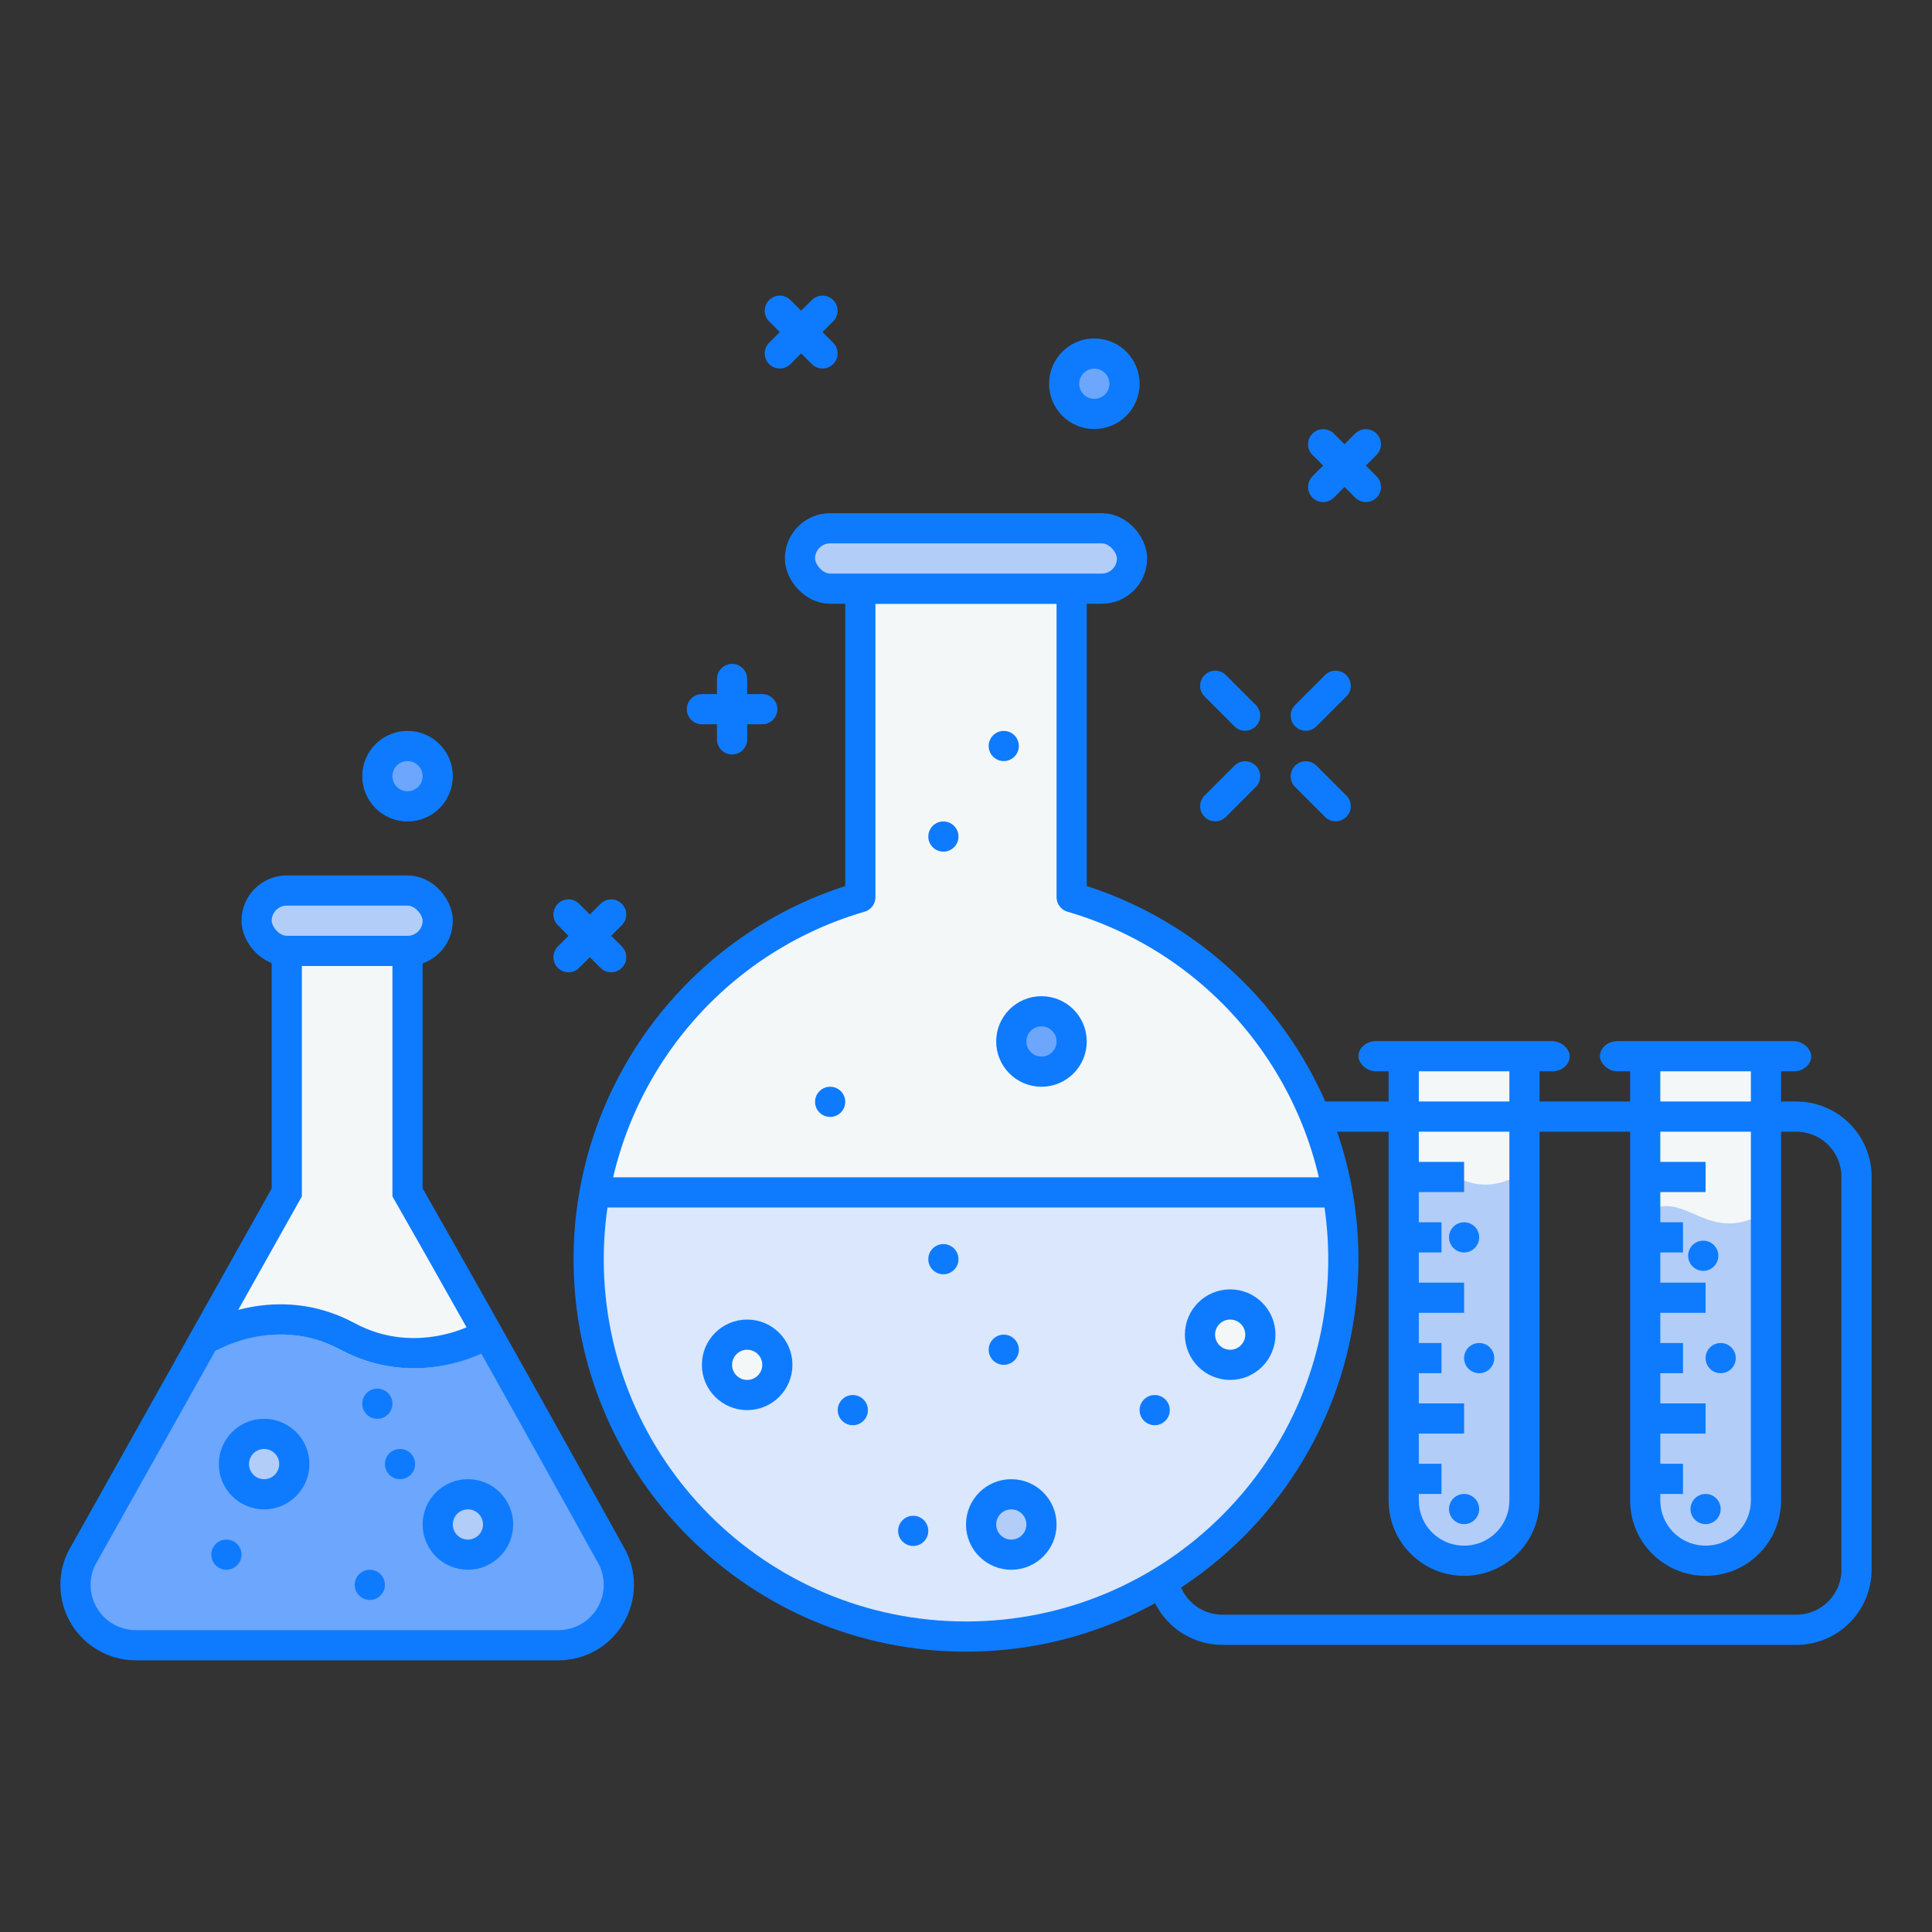 <svg xmlns="http://www.w3.org/2000/svg" width="64" height="64" viewBox="0 0 64 64"><rect x="0" y="0" width="64" height="64" fill="#333333" stroke="none"/><g transform="translate(-583 -1777.873)"><path fill="#f4f7f8" d="m 629.5,1813.132 0,14.442 c 0,1.108 0.892,2 2,2 1.108,0 2,-0.892 2,-2 l 0,-14.442"/><path fill="#b2cdf8" d="m 629.5,1816.702 0,10.873 c 0,1.108 0.892,2 2,2 1.108,0 2,-0.892 2,-2 l 0,-10.872 c -1.955,1.129 -2.267,-0.465 -4,-4e-4 z"/><path fill="#f4f7f8" d="m 637.5,1813.132 0,14.442 c 0,1.108 0.892,2 2,2 1.108,0 2,-0.892 2,-2 l 0,-14.442"/><circle style="isolation:auto;mix-blend-mode:normal" cx="619.251" cy="1790.585" r="1" fill="#6ca6fd" color="#000" overflow="visible"/><circle cx="596.5" cy="1803.585" r="1" fill="#6ca6fd" color="#000" overflow="visible" style="isolation:auto;mix-blend-mode:normal"/><path fill="#f4f7f8" d="m 603.232,1829.373 c 0.357,0.619 0.357,1.381 0,2 -0.357,0.619 -1.018,1 -1.732,1 l 0,0 -14,0 0,0 c -0.715,0 -1.375,-0.381 -1.732,-1 -0.357,-0.619 -0.357,-1.381 0,-2 l 0.005,0 6.727,-12 0,-8 4,0 0,8 c 2.667,4.667 6.73,12 6.73,12 z"/><path fill="#6ca6fd" d="m 592.072,833.717 c -1.071,0.052 -1.816,0.492 -1.816,0.492 -0.2,0.13 -0.464,0.101 -0.631,-0.07 l -3.852,6.871 -0.006,0 c -0.357,0.619 -0.357,1.381 0,2 0.357,0.619 1.018,1 1.732,1 l 14,0 c 0.715,0 1.375,-0.381 1.732,-1 0.357,-0.619 0.357,-1.381 0,-2 l -0.002,0 c 0,0 -1.848,-3.318 -3.857,-6.9 -0.037,0.04 -0.08,0.073 -0.127,0.1 0,0 -2.413,1.395 -4.984,0.01 -0.787,-0.425 -1.547,-0.533 -2.189,-0.502 z" transform="translate(0 988.362)"/><path fill="none" stroke="#0e7bff" d="m 603.232,1829.373 c 0.357,0.619 0.357,1.381 0,2 -0.357,0.619 -1.018,1 -1.732,1 l 0,0 -14,0 0,0 c -0.715,0 -1.375,-0.381 -1.732,-1 -0.357,-0.619 -0.357,-1.381 0,-2 l 0.005,0 6.727,-12 0,-8 4,0 0,8 c 2.667,4.667 6.73,12 6.73,12 z"/><path fill="#f4f7f8" d="m 611.5,1797.373 0,10.221 c -5.331,1.555 -8.997,6.439 -9,11.992 0,6.904 5.596,12.5 12.5,12.5 6.904,0 12.5,-5.596 12.5,-12.5 -0.004,-5.553 -3.669,-10.438 -9,-11.992 l 0,-10.221 z"/><path fill="#dae7fc" d="m 602.695,829.059 c -0.124,0.706 -0.195,1.428 -0.195,2.164 0,6.904 5.596,12.5 12.5,12.5 6.904,0 12.5,-5.596 12.5,-12.5 -5.3e-4,-0.736 -0.071,-1.458 -0.195,-2.164 z" transform="translate(0 988.362)"/><path fill="none" stroke="#0e7bff" stroke-linecap="round" stroke-linejoin="round" d="m 629.5,1813.132 0,14.442 c 0,1.108 0.892,2 2,2 1.108,0 2,-0.892 2,-2 l 0,-14.442"/><path fill="none" stroke="#0e7bff" stroke-linecap="round" stroke-linejoin="round" d="m 626.725,1814.862 15.775,0 c 1.108,0 2,0.892 2,2 l 0,13 c 0,1.108 -0.892,2 -2,2 l -19,0 c -0.924,0 -1.697,-0.62 -1.929,-1.468"/><path fill="none" stroke="#0e7bff" stroke-linejoin="round" d="m 611.5,1797.373 0,10.221 c -5.331,1.555 -8.997,6.439 -9,11.992 0,6.904 5.596,12.5 12.5,12.5 6.904,0 12.5,-5.596 12.5,-12.5 -0.004,-5.553 -3.669,-10.438 -9,-11.992 l 0,-10.221 z"/><rect width="11" height="2" x="609.5" y="1795.373" fill="#b2cdf8" stroke="#0e7bff" rx="1" ry="1"/><rect width="6" height="2" x="591.5" y="1807.373" fill="#b2cdf8" stroke="#0e7bff" rx="1" ry="1"/><rect width="7" height="1" x="628" y="1812.362" fill="#0e7bff" rx=".583" ry=".5"/><path fill="#b2cdf8" d="m 637.5,1818.028 0,9.547 c 0,1.108 0.892,2 2,2 1.108,0 2,-0.892 2,-2 l 0,-9.547 c -1.993,1.15 -2.603,-0.806 -4,0 z"/><path fill="none" stroke="#0e7bff" d="M629.5 1816.862l2 0M629.751 1818.862l1 0M629.5 1820.862l2 0M629.751 1822.862l1 0M629.5 1824.862l2 0M629.751 1826.862l1 0"/><circle cx="598.5" cy="1828.373" r="1" fill="#b2cdf8"/><circle cx="590.5" cy="1829.373" r=".5" fill="#0e7bff"/><circle cx="595.251" cy="1830.373" r=".5" fill="#0e7bff"/><circle cx="591.749" cy="1826.373" r="1" fill="#b2cdf8"/><circle cx="598.5" cy="1828.373" r="1" fill="none" stroke="#0e7bff" stroke-linecap="round" stroke-linejoin="round"/><circle cx="591.749" cy="1826.373" r="1" fill="none" stroke="#0e7bff" stroke-linecap="round" stroke-linejoin="round"/><circle cx="596.251" cy="1826.373" r=".5" fill="#0e7bff"/><circle cx="595.5" cy="1824.373" r=".5" fill="#0e7bff"/><circle cx="611.251" cy="1824.585" r=".5" fill="#0e7bff"/><circle cx="613.251" cy="1828.585" r=".5" fill="#0e7bff"/><circle cx="616.5" cy="1828.373" r="1" fill="#b2cdf8"/><circle cx="616.5" cy="1828.373" r="1" fill="none" stroke="#0e7bff" stroke-linecap="round" stroke-linejoin="round"/><circle cx="607.751" cy="1823.085" r="1" fill="#f4f7f8"/><circle cx="607.751" cy="1823.085" r="1" fill="none" stroke="#0e7bff" stroke-linecap="round" stroke-linejoin="round"/><circle cx="-623.751" cy="-1822.085" r="1" fill="#f4f7f8" transform="scale(-1)"/><circle cx="-616.251" cy="-1822.585" r=".5" fill="#0e7bff" transform="scale(-1)"/><circle cx="-623.751" cy="-1822.085" r="1" fill="none" stroke="#0e7bff" stroke-linecap="round" stroke-linejoin="round" transform="scale(-1)"/><circle cx="621.251" cy="1824.585" r=".5" fill="#0e7bff"/><circle cx="617.5" cy="1812.373" r="1" fill="#6ca6fd"/><circle cx="617.5" cy="1812.373" r="1" fill="none" stroke="#0e7bff" stroke-linecap="round" stroke-linejoin="round"/><circle cx="-614.251" cy="-1819.585" r=".5" fill="#0e7bff" transform="scale(-1)"/><circle cx="-610.5" cy="-1814.373" r=".5" fill="#0e7bff" transform="scale(-1)"/><circle cx="-614.251" cy="-1805.585" r=".5" fill="#0e7bff" transform="scale(-1)"/><circle cx="-616.251" cy="-1802.585" r=".5" fill="#0e7bff" transform="scale(-1)"/><path fill="none" stroke="#0e7bff" stroke-linecap="round" stroke-linejoin="round" d="M608.832 1789.58l1.414-1.414M608.832 1788.166l1.414 1.414M607.251 1802.366l0-2M606.251 1801.366l2 0"/><circle cx="619.251" cy="1790.585" r="1" fill="none" stroke="#0e7bff" stroke-linecap="round" stroke-linejoin="round" color="#000" overflow="visible" style="isolation:auto;mix-blend-mode:normal"/><circle style="isolation:auto;mix-blend-mode:normal" cx="596.5" cy="1803.585" r="1" fill="none" stroke="#0e7bff" stroke-linecap="round" stroke-linejoin="round" color="#000" overflow="visible"/><g stroke="#0e7bff" transform="translate(577.751 793.723)"><path fill="none" stroke-linecap="round" stroke-linejoin="round" d="M45.505 1006.867l.99.99M48.505 1009.867l.99.99M49.495 1006.867l-.99.99M46.495 1009.867l-.99.99"/></g><path fill="none" stroke="#0e7bff" stroke-linecap="round" stroke-linejoin="round" d="M601.832 1809.58l1.414-1.414M601.832 1808.166l1.414 1.414M626.832 1794.004l1.414-1.414M626.832 1792.59l1.414 1.414"/><circle cx="-632" cy="-1822.862" r=".5" fill="#0e7bff" transform="scale(-1)"/><circle cx="-631.5" cy="-1827.862" r=".5" fill="#0e7bff" transform="scale(-1)"/><circle cx="-631.5" cy="-1818.862" r=".5" fill="#0e7bff" transform="scale(-1)"/><path fill="none" stroke="#0e7bff" stroke-linecap="round" stroke-linejoin="round" d="m 590.005,1822.139 c 0,0 2.159,-1.258 4.495,0 2.335,1.258 4.495,0 4.495,0"/><path fill="none" stroke="#0e7bff" d="m 603,1817.373 24,0"/><path fill="none" stroke="#0e7bff" stroke-linecap="round" stroke-linejoin="round" d="m 637.5,1813.132 0,14.442 c 0,1.108 0.892,2 2,2 1.108,0 2,-0.892 2,-2 l 0,-14.442"/><rect width="7" height="1" x="636" y="1812.362" fill="#0e7bff" rx=".583" ry=".5"/><path fill="none" stroke="#0e7bff" d="M637.5 1816.862l2 0M637.751 1818.862l1 0M637.5 1820.862l2 0M637.751 1822.862l1 0M637.5 1824.862l2 0M637.751 1826.862l1 0"/><circle cx="-640" cy="-1822.862" r=".5" fill="#0e7bff" transform="scale(-1)"/><circle cx="-639.5" cy="-1827.862" r=".5" fill="#0e7bff" transform="scale(-1)"/><circle cx="-639.422" cy="-1819.472" r=".5" fill="#0e7bff" transform="scale(-1)"/></g></svg>